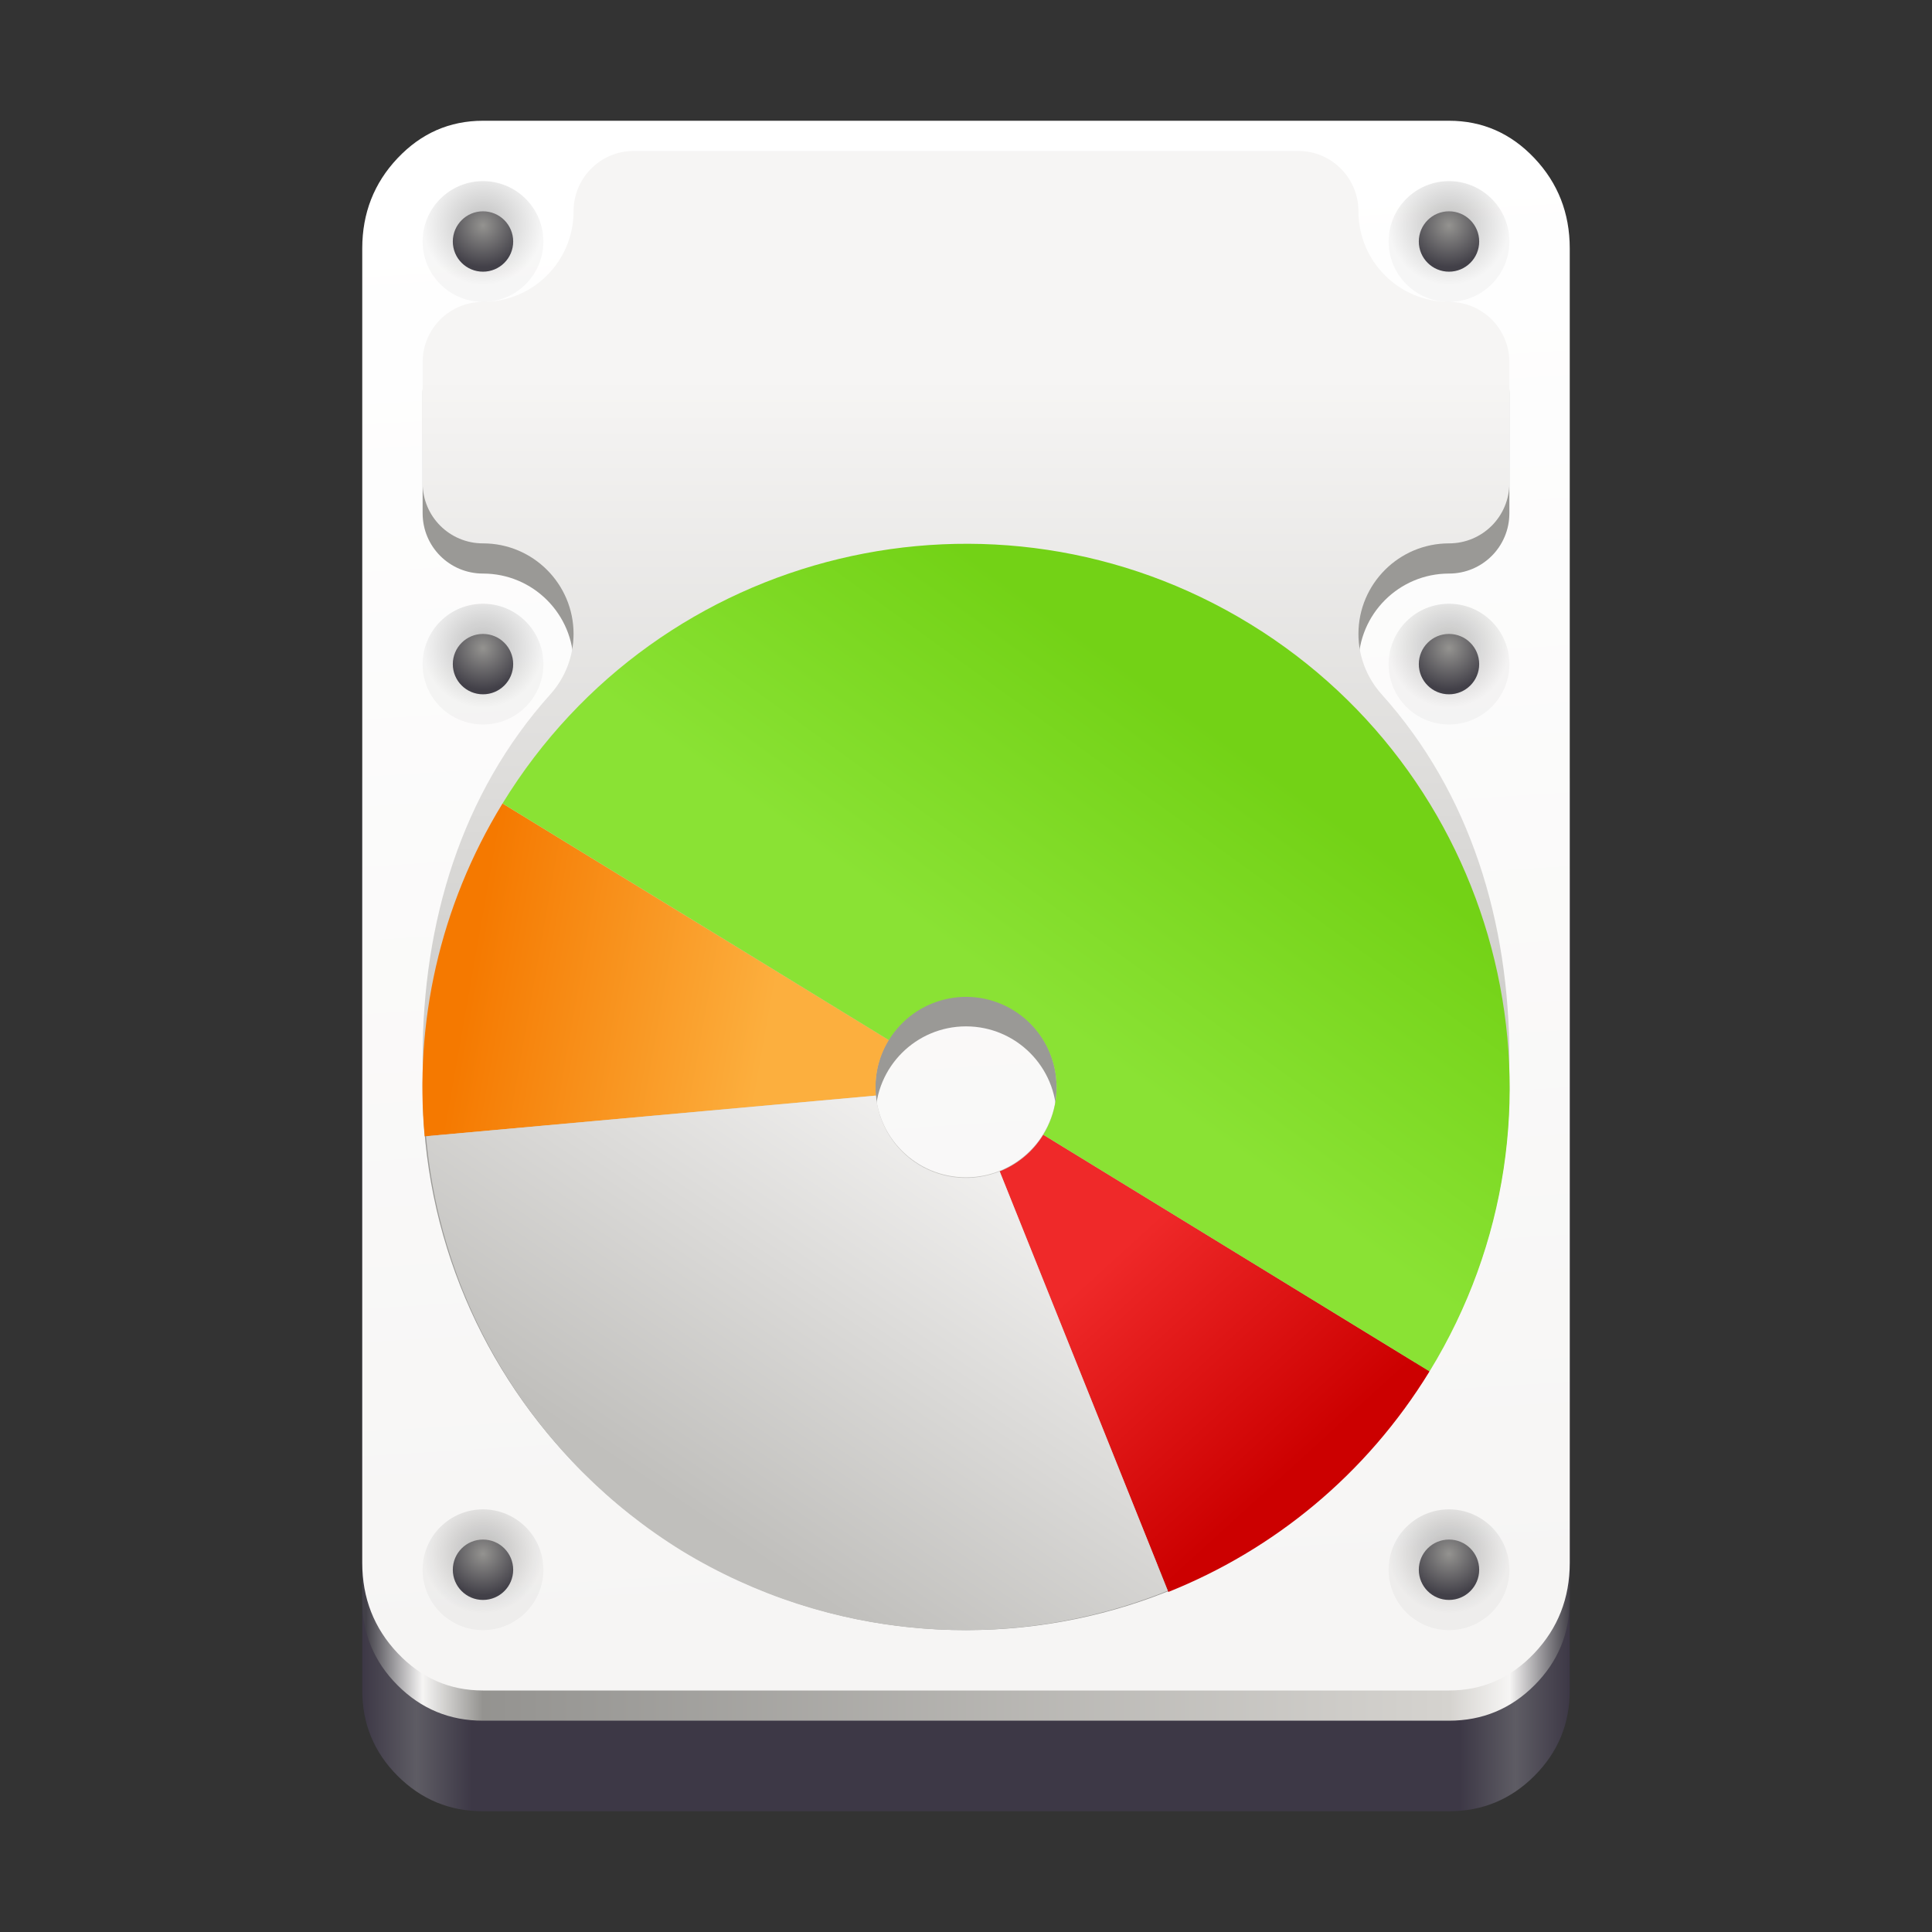 <?xml version="1.0" encoding="utf-8"?>
<svg width="128" height="128" viewBox="0 0 128 128" fill="none" xmlns="http://www.w3.org/2000/svg">
  <rect x="0" y="0" width="128" height="128" fill="#333333" stroke="none"/>
  <defs>
    <linearGradient id="gradient_2" gradientUnits="userSpaceOnUse" x1="-0" y1="60" x2="80.001" y2="60">
      <stop offset="0" stop-color="#3D3846" />
      <stop offset="0.045" stop-color="#5E5C64" />
      <stop offset="0.091" stop-color="#3D3846" />
      <stop offset="0.909" stop-color="#3D3846" />
      <stop offset="0.955" stop-color="#5E5C64" />
      <stop offset="1" stop-color="#3D3846" />
    </linearGradient>
    <linearGradient id="gradient_3" gradientUnits="userSpaceOnUse" x1="0.25" y1="26.25" x2="80" y2="26.25">
      <stop offset="0" stop-color="#424048" />
      <stop offset="0.047" stop-color="#F6F5F4" />
      <stop offset="0.097" stop-color="#949390" />
      <stop offset="0.9" stop-color="#D5D3CF" />
      <stop offset="0.95" stop-color="#F6F5F4" />
      <stop offset="1" stop-color="#424048" />
    </linearGradient>
    <linearGradient id="gradient_4" gradientUnits="userSpaceOnUse" x1="62.75" y1="99.25" x2="56.75" y2="2">
      <stop offset="0" stop-color="#F6F5F4" />
      <stop offset="1" stop-color="#FFFFFF" />
    </linearGradient>
    <radialGradient id="gradient_5" gradientUnits="userSpaceOnUse" cx="0" cy="0" r="1" gradientTransform="matrix(4 0 0 4 4 2.895)">
      <stop offset="0" stop-color="#000000" stop-opacity="0.251" />
      <stop offset="1" stop-color="#000000" stop-opacity="0.031" />
    </radialGradient>
    <radialGradient id="gradient_6" gradientUnits="userSpaceOnUse" cx="0" cy="0" r="1" gradientTransform="matrix(2.751 0 0 2.751 2 0.939)">
      <stop offset="0" stop-color="#949390" />
      <stop offset="1" stop-color="#424048" />
    </radialGradient>
    <linearGradient id="gradient_7" gradientUnits="userSpaceOnUse" x1="34.25" y1="74.25" x2="34.25" y2="14.961">
      <stop offset="0" stop-color="#C0BFBC" />
      <stop offset="1" stop-color="#F6F5F4" />
    </linearGradient>
    <linearGradient id="gradient_8" gradientUnits="userSpaceOnUse" x1="2.955" y1="12.311" x2="22.77" y2="15.811">
      <stop offset="0" stop-color="#F57900" />
      <stop offset="1" stop-color="#FCAF3E" />
    </linearGradient>
    <linearGradient id="gradient_9" gradientUnits="userSpaceOnUse" x1="19.197" y1="22.491" x2="6.688" y2="8.784">
      <stop offset="0" stop-color="#CC0000" />
      <stop offset="1" stop-color="#EF2929" />
    </linearGradient>
    <linearGradient id="gradient_10" gradientUnits="userSpaceOnUse" x1="47.784" y1="12.774" x2="34.94" y2="30.531">
      <stop offset="0" stop-color="#73D216" />
      <stop offset="1" stop-color="#8AE234" />
    </linearGradient>
    <linearGradient id="gradient_11" gradientUnits="userSpaceOnUse" x1="17.025" y1="27.301" x2="35.742" y2="-0.477">
      <stop offset="0" stop-color="#C0BFBC" />
      <stop offset="1" stop-color="#F6F5F4" />
    </linearGradient>
  </defs>
    <path id="rect1480-3-7-1-2" d="M0 16L0 8C0 5.791 0.781 3.905 2.343 2.343C3.905 0.781 5.791 0 8 0L72 0C74.209 0 76.095 0.781 77.657 2.343C79.219 3.905 80 5.791 80 8L80 62C80 64.209 79.219 66.095 77.657 67.657C76.095 69.219 74.209 70 72 70L8 70C5.791 70 3.905 69.219 2.343 67.657C0.781 66.095 0 64.209 0 62L0 16Z" fill="url(#gradient_2)" fill-rule="evenodd" transform="translate(24 50)" />
    <path id="rect1480-3-7-1" d="M0 16L0 8C0 5.791 0.781 3.905 2.343 2.343C3.905 0.781 5.791 0 8 0L72 0C74.209 0 76.095 0.781 77.657 2.343C79.219 3.905 80 5.791 80 8L80 62C80 64.209 79.219 66.095 77.657 67.657C76.095 69.219 74.209 70 72 70L8 70C5.791 70 3.905 69.219 2.343 67.657C0.781 66.095 0 64.209 0 62L0 16Z" fill="url(#gradient_3)" fill-rule="evenodd" transform="translate(24 44)" />
    <path id="rect1480-6-7" d="M0 16.914L0 8.457C0 6.122 0.781 4.128 2.343 2.477C3.905 0.826 5.791 0 8 0L72 0C74.209 0 76.095 0.826 77.657 2.477C79.219 4.128 80 6.122 80 8.457L80 95.543C80 97.878 79.219 99.872 77.657 101.523C76.095 103.174 74.209 104 72 104L8 104C5.791 104 3.905 103.174 2.343 101.523C0.781 99.872 0 97.878 0 95.543L0 16.914Z" fill="url(#gradient_4)" fill-rule="evenodd" transform="translate(24 8)" />
    <path id="path905" d="M14 0C11.784 0 10 1.784 10 4C10 7.314 7.314 10 4 10C1.784 10 1.90735e-06 11.784 1.90735e-06 14C1.90735e-06 14 1.90735e-06 22 1.90735e-06 22C1.90735e-06 24.216 1.784 26 4 26C7.314 26 10 28.686 10 32C9.997 33.477 9.45 34.901 8.462 36C2.54 42.593 0.014 51.138 0 60C0 79.882 16.118 96 36 96C55.882 96 72 79.882 72 60C71.984 51.137 69.461 42.592 63.537 36C62.55 34.901 62.002 33.477 62 32C62 28.686 64.686 26 68 26C70.216 26 72 24.216 72 22C72 22 72 14 72 14C72 11.784 70.216 10 68 10C64.686 10 62 7.314 62 4C62 1.784 60.216 0 58 0C58 0 14 0 14 0ZM36 56C39.314 56 42 58.686 42 62C42 65.314 39.314 68 36 68C32.686 68 30 65.314 30 62C30 58.686 32.686 56 36 56C36 56 36 56 36 56Z" fill="#9A9996" transform="translate(28 12)" />
    <g id="g1036" transform="translate(28 100)">
      <path id="path1137-3" d="M0 4C0 1.791 1.791 0 4 0C6.209 0 8 1.791 8 4C8 6.209 6.209 8 4 8C1.791 8 0 6.209 0 4Z" fill="url(#gradient_5)" fill-rule="evenodd" />
      <path id="path1137" d="M0 2C0 0.895 0.895 0 2 0C3.105 0 4 0.895 4 2C4 3.105 3.105 4 2 4C0.895 4 0 3.105 0 2Z" fill="url(#gradient_6)" fill-rule="evenodd" transform="translate(2 2)" />
    </g>
    <path id="path905-2" d="M14 0C11.784 0 10 1.784 10 4C10 7.314 7.314 10 4 10C1.784 10 1.90735e-06 11.784 1.90735e-06 14C1.90735e-06 14 1.90735e-06 22 1.90735e-06 22C1.90735e-06 24.216 1.784 26 4 26C7.314 26 10 28.686 10 32C9.997 33.477 9.45 34.901 8.462 36C2.54 42.593 0.014 51.138 0 60C0 79.882 16.118 96 36 96C55.882 96 72 79.882 72 60C71.984 51.137 69.461 42.592 63.537 36C62.55 34.901 62.002 33.477 62 32C62 28.686 64.686 26 68 26C70.216 26 72 24.216 72 22C72 22 72 14 72 14C72 11.784 70.216 10 68 10C64.686 10 62 7.314 62 4C62 1.784 60.216 0 58 0C58 0 14 0 14 0ZM36 56C39.314 56 42 58.686 42 62C42 65.314 39.314 68 36 68C32.686 68 30 65.314 30 62C30 58.686 32.686 56 36 56C36 56 36 56 36 56Z" fill="url(#gradient_7)" transform="translate(28 10)" />
    <g id="g1036#1" transform="translate(92 100)">
      <path id="path1137-3#1" d="M0 4C0 1.791 1.791 0 4 0C6.209 0 8 1.791 8 4C8 6.209 6.209 8 4 8C1.791 8 0 6.209 0 4Z" fill="url(#gradient_5)" fill-rule="evenodd" />
      <path id="path1137#1" d="M0 2C0 0.895 0.895 0 2 0C3.105 0 4 0.895 4 2C4 3.105 3.105 4 2 4C0.895 4 0 3.105 0 2Z" fill="url(#gradient_6)" fill-rule="evenodd" transform="translate(2 2)" />
    </g>
    <g id="g1036#1" transform="translate(92 40)">
      <path id="path1137-3#1" d="M0 4C0 1.791 1.791 0 4 0C6.209 0 8 1.791 8 4C8 6.209 6.209 8 4 8C1.791 8 0 6.209 0 4Z" fill="url(#gradient_5)" fill-rule="evenodd" />
      <path id="path1137#1" d="M0 2C0 0.895 0.895 0 2 0C3.105 0 4 0.895 4 2C4 3.105 3.105 4 2 4C0.895 4 0 3.105 0 2Z" fill="url(#gradient_6)" fill-rule="evenodd" transform="translate(2 2)" />
    </g>
    <g id="g1036#1" transform="translate(92 12)">
      <path id="path1137-3#1" d="M0 4C0 1.791 1.791 0 4 0C6.209 0 8 1.791 8 4C8 6.209 6.209 8 4 8C1.791 8 0 6.209 0 4Z" fill="url(#gradient_5)" fill-rule="evenodd" />
      <path id="path1137#1" d="M0 2C0 0.895 0.895 0 2 0C3.105 0 4 0.895 4 2C4 3.105 3.105 4 2 4C0.895 4 0 3.105 0 2Z" fill="url(#gradient_6)" fill-rule="evenodd" transform="translate(2 2)" />
    </g>
    <g id="g1036#1" transform="translate(28 12)">
      <path id="path1137-3#1" d="M0 4C0 1.791 1.791 0 4 0C6.209 0 8 1.791 8 4C8 6.209 6.209 8 4 8C1.791 8 0 6.209 0 4Z" fill="url(#gradient_5)" fill-rule="evenodd" />
      <path id="path1137#1" d="M0 2C0 0.895 0.895 0 2 0C3.105 0 4 0.895 4 2C4 3.105 3.105 4 2 4C0.895 4 0 3.105 0 2Z" fill="url(#gradient_6)" fill-rule="evenodd" transform="translate(2 2)" />
    </g>
    <g id="g1036#1" transform="translate(28 40)">
      <path id="path1137-3#1" d="M0 4C0 1.791 1.791 0 4 0C6.209 0 8 1.791 8 4C8 6.209 6.209 8 4 8C1.791 8 0 6.209 0 4Z" fill="url(#gradient_5)" fill-rule="evenodd" />
      <path id="path1137#1" d="M0 2C0 0.895 0.895 0 2 0C3.105 0 4 0.895 4 2C4 3.105 3.105 4 2 4C0.895 4 0 3.105 0 2Z" fill="url(#gradient_6)" fill-rule="evenodd" transform="translate(2 2)" />
    </g>
    <path id="path2682-8-6" d="M5.309 0C5.309 0 5.308 0.002 5.308 0.002C1.098 6.874 -0.53 14.602 0.149 22.055C0.149 22.055 30.047 19.351 30.047 19.351C29.935 18.11 30.2 16.825 30.901 15.681C30.901 15.681 30.902 15.679 30.902 15.679L5.309 0Z" fill="url(#gradient_8)" transform="translate(27.985 53.231)" />
    <path id="path2682-0-7-9" d="M2.888 0C2.186 1.146 1.159 1.966 0 2.429C0 2.429 11.172 30.293 11.172 30.293C18.122 27.513 24.268 22.552 28.479 15.678C28.479 15.678 2.888 0 2.888 0Z" fill="url(#gradient_9)" transform="translate(66.232 75.179)" />
    <path id="path2682-6-9-2-3" d="M49.52 5.309C32.56 -5.08 10.39 0.245 0 17.204C0 17.204 25.593 32.883 25.593 32.883C27.324 30.059 31.016 29.172 33.841 30.902C36.666 32.632 37.554 36.325 35.824 39.151C35.824 39.151 61.416 54.83 61.416 54.83C71.806 37.87 66.479 15.699 49.52 5.309C49.52 5.309 49.52 5.309 49.52 5.309Z" fill="url(#gradient_10)" transform="translate(33.295 36.027)" />
    <path id="path2682-6-9-3-7" d="M38.035 5.03C36.27 5.75 34.267 5.589 32.639 4.595C31.021 3.598 29.969 1.894 29.806 0C29.807 0.006 29.805 0.012 29.806 0.019C29.806 0.019 0 2.714 0 2.714C1.002 14.035 7.289 24.219 16.961 30.187C26.672 36.095 38.602 37.071 49.144 32.821C49.144 32.821 38.006 5.044 38.006 5.044C38.016 5.04 38.025 5.034 38.035 5.03C38.035 5.03 38.035 5.03 38.035 5.03Z" fill="url(#gradient_11)" transform="translate(28.226 72.567)" />
    <path id="path7542-7-8" d="M168.102 23.705L0 148.822L291.891 148.822L291.891 0L168.102 23.705Z" fill="#A1641A" transform="translate(883.602 -215.832)" />
</svg>